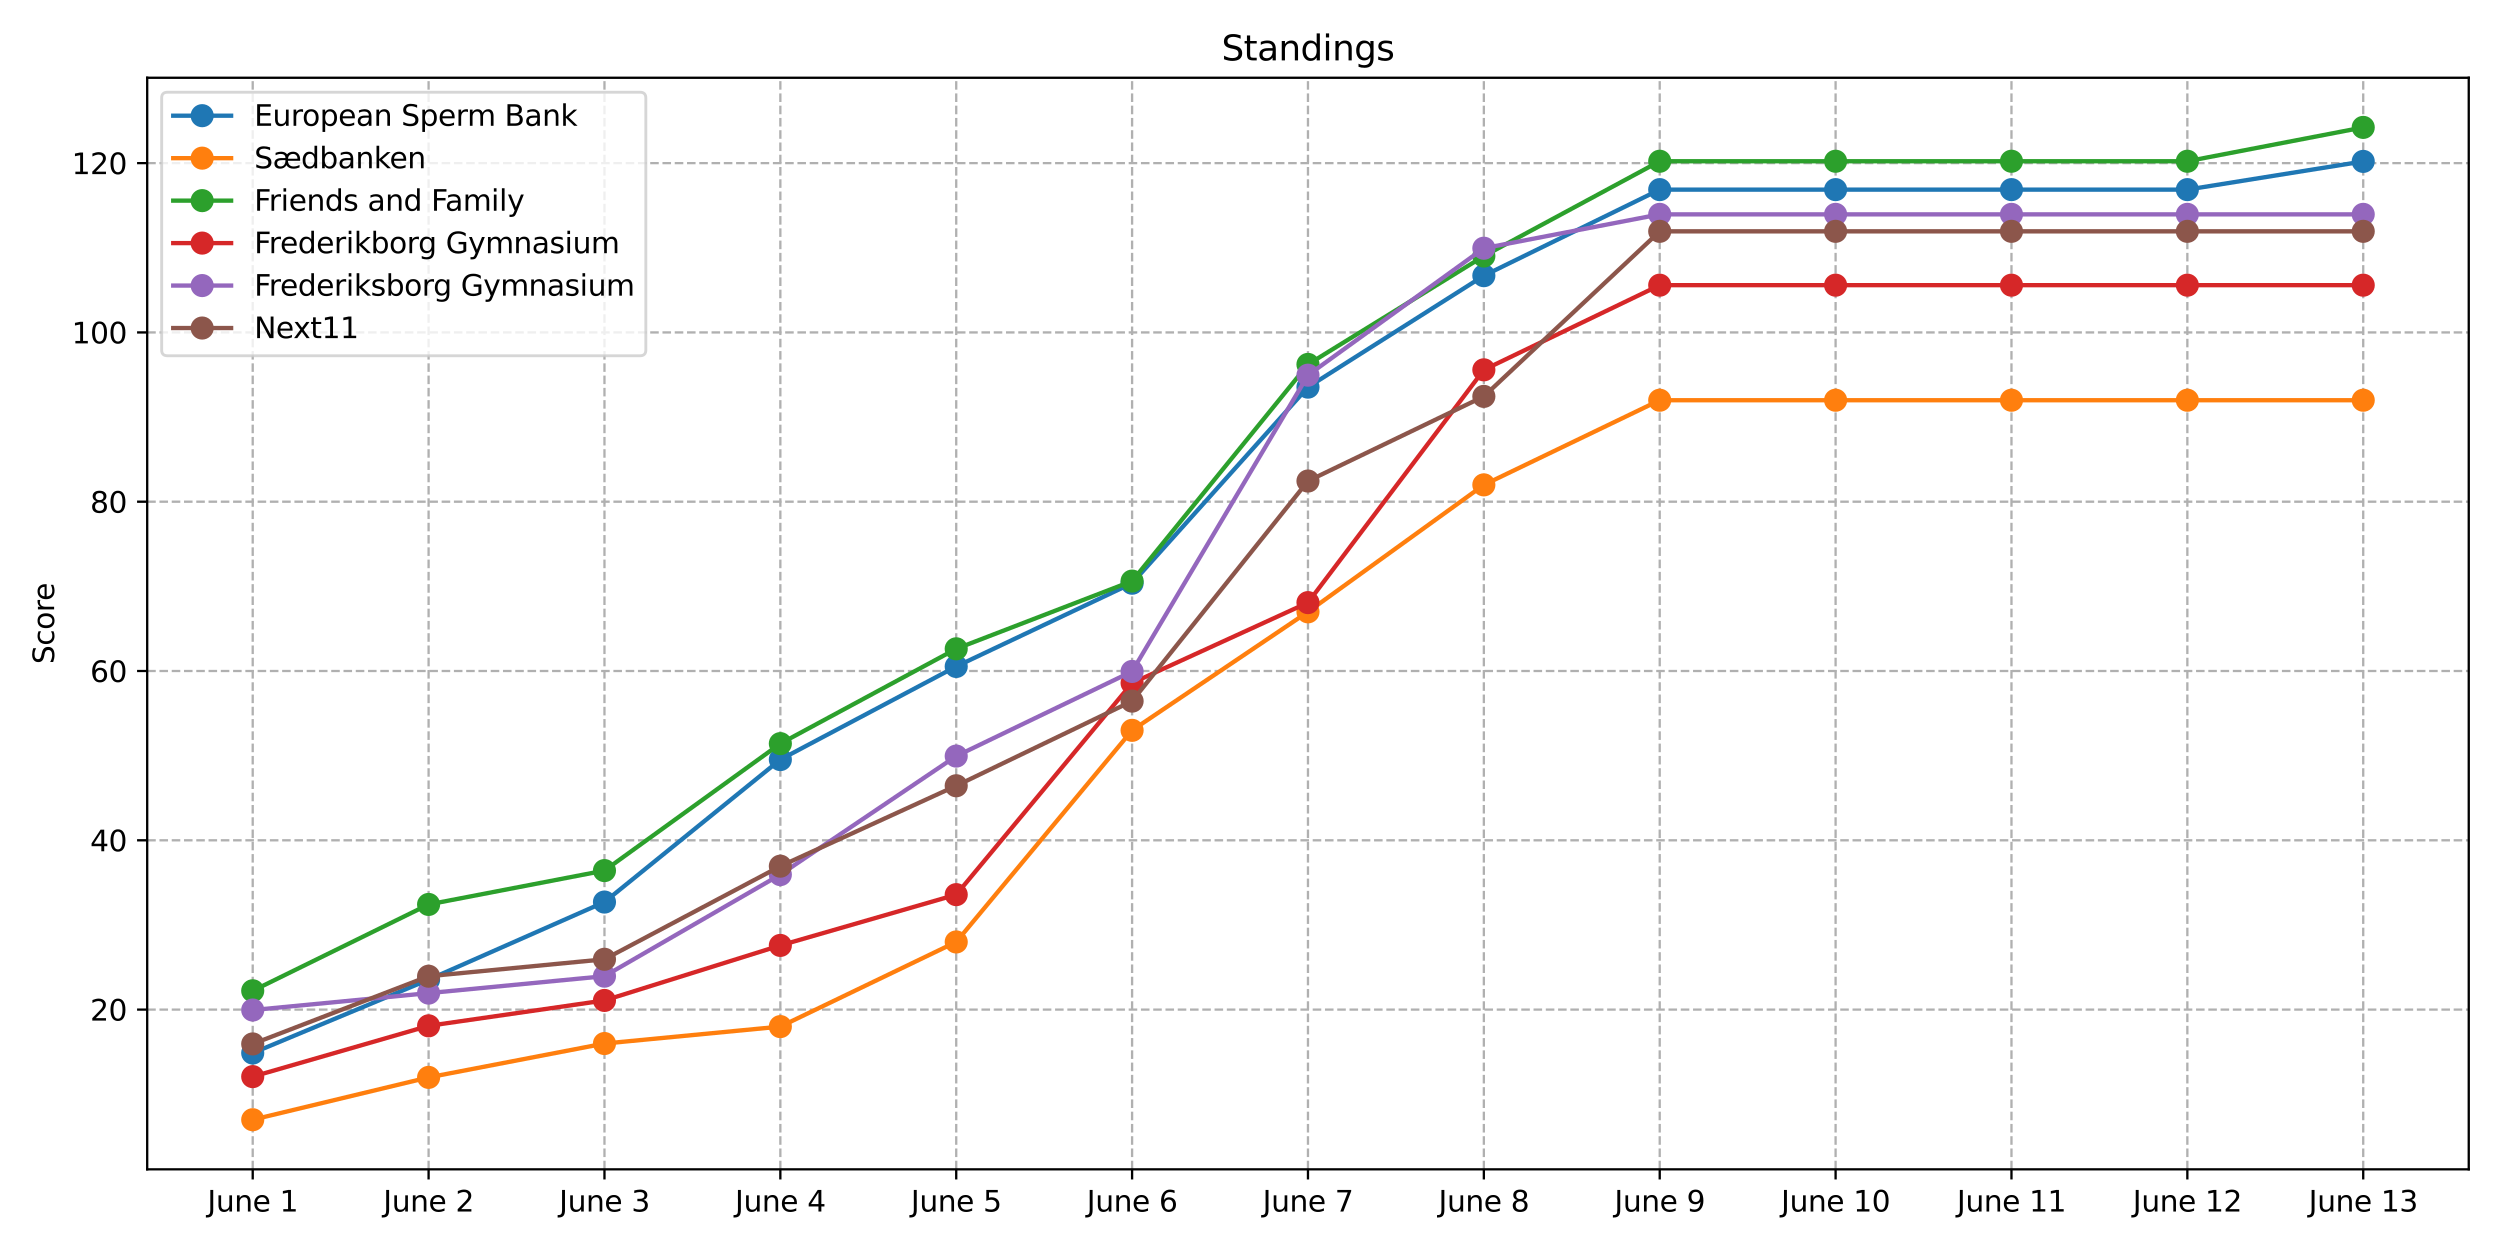 <?xml version="1.0" encoding="utf-8" standalone="no"?>
<!DOCTYPE svg PUBLIC "-//W3C//DTD SVG 1.1//EN"
  "http://www.w3.org/Graphics/SVG/1.1/DTD/svg11.dtd">
<svg xmlns:xlink="http://www.w3.org/1999/xlink" width="864pt" height="432pt" viewBox="0 0 864 432" xmlns="http://www.w3.org/2000/svg" version="1.1">
 <defs>
  <style type="text/css">*{stroke-linejoin: round; stroke-linecap: butt}</style>
 </defs>
 <g id="figure_1">
  <g id="patch_1">
   <path d="M 0 432 
L 864 432 
L 864 0 
L 0 0 
z
" style="fill: #ffffff"/>
  </g>
  <g id="axes_1">
   <g id="patch_2">
    <path d="M 50.87 404.12 
L 853.2 404.12 
L 853.2 26.88 
L 50.87 26.88 
z
" style="fill: #ffffff"/>
   </g>
   <g id="matplotlib.axis_1">
    <g id="xtick_1">
     <g id="line2d_1">
      <path d="M 87.34 404.12 
L 87.34 26.88 
" clip-path="url(#pee3fdaaffc)" style="fill: none; stroke-dasharray: 2.96,1.28; stroke-dashoffset: 0; stroke: #b0b0b0; stroke-width: 0.8"/>
     </g>
     <g id="line2d_2">
      <defs>
       <path id="me13cc4af15" d="M 0 0 
L 0 3.5 
" style="stroke: #000000; stroke-width: 0.8"/>
      </defs>
      <g>
       <use xlink:href="#me13cc4af15" x="87.34" y="404.12" style="stroke: #000000; stroke-width: 0.8"/>
      </g>
     </g>
     <g id="text_1">
      <!-- June 1 -->
      <g transform="translate(71.68 418.718) scale(0.1 -0.1)">
       <defs>
        <path id="DejaVuSans-4a" d="M 628 4666 
L 1259 4666 
L 1259 325 
Q 1259 -519 939 -900 
Q 619 -1281 -91 -1281 
L -331 -1281 
L -331 -750 
L -134 -750 
Q 284 -750 456 -515 
Q 628 -281 628 325 
L 628 4666 
z
" transform="scale(0.016)"/>
        <path id="DejaVuSans-75" d="M 544 1381 
L 544 3500 
L 1119 3500 
L 1119 1403 
Q 1119 906 1312 657 
Q 1506 409 1894 409 
Q 2359 409 2629 706 
Q 2900 1003 2900 1516 
L 2900 3500 
L 3475 3500 
L 3475 0 
L 2900 0 
L 2900 538 
Q 2691 219 2414 64 
Q 2138 -91 1772 -91 
Q 1169 -91 856 284 
Q 544 659 544 1381 
z
M 1991 3584 
L 1991 3584 
z
" transform="scale(0.016)"/>
        <path id="DejaVuSans-6e" d="M 3513 2113 
L 3513 0 
L 2938 0 
L 2938 2094 
Q 2938 2591 2744 2837 
Q 2550 3084 2163 3084 
Q 1697 3084 1428 2787 
Q 1159 2491 1159 1978 
L 1159 0 
L 581 0 
L 581 3500 
L 1159 3500 
L 1159 2956 
Q 1366 3272 1645 3428 
Q 1925 3584 2291 3584 
Q 2894 3584 3203 3211 
Q 3513 2838 3513 2113 
z
" transform="scale(0.016)"/>
        <path id="DejaVuSans-65" d="M 3597 1894 
L 3597 1613 
L 953 1613 
Q 991 1019 1311 708 
Q 1631 397 2203 397 
Q 2534 397 2845 478 
Q 3156 559 3463 722 
L 3463 178 
Q 3153 47 2828 -22 
Q 2503 -91 2169 -91 
Q 1331 -91 842 396 
Q 353 884 353 1716 
Q 353 2575 817 3079 
Q 1281 3584 2069 3584 
Q 2775 3584 3186 3129 
Q 3597 2675 3597 1894 
z
M 3022 2063 
Q 3016 2534 2758 2815 
Q 2500 3097 2075 3097 
Q 1594 3097 1305 2825 
Q 1016 2553 972 2059 
L 3022 2063 
z
" transform="scale(0.016)"/>
        <path id="DejaVuSans-20" transform="scale(0.016)"/>
        <path id="DejaVuSans-31" d="M 794 531 
L 1825 531 
L 1825 4091 
L 703 3866 
L 703 4441 
L 1819 4666 
L 2450 4666 
L 2450 531 
L 3481 531 
L 3481 0 
L 794 0 
L 794 531 
z
" transform="scale(0.016)"/>
       </defs>
       <use xlink:href="#DejaVuSans-4a"/>
       <use xlink:href="#DejaVuSans-75" x="29.492"/>
       <use xlink:href="#DejaVuSans-6e" x="92.871"/>
       <use xlink:href="#DejaVuSans-65" x="156.25"/>
       <use xlink:href="#DejaVuSans-20" x="217.773"/>
       <use xlink:href="#DejaVuSans-31" x="249.561"/>
      </g>
     </g>
    </g>
    <g id="xtick_2">
     <g id="line2d_3">
      <path d="M 148.122 404.12 
L 148.122 26.88 
" clip-path="url(#pee3fdaaffc)" style="fill: none; stroke-dasharray: 2.96,1.28; stroke-dashoffset: 0; stroke: #b0b0b0; stroke-width: 0.8"/>
     </g>
     <g id="line2d_4">
      <g>
       <use xlink:href="#me13cc4af15" x="148.122" y="404.12" style="stroke: #000000; stroke-width: 0.8"/>
      </g>
     </g>
     <g id="text_2">
      <!-- June 2 -->
      <g transform="translate(132.463 418.718) scale(0.1 -0.1)">
       <defs>
        <path id="DejaVuSans-32" d="M 1228 531 
L 3431 531 
L 3431 0 
L 469 0 
L 469 531 
Q 828 903 1448 1529 
Q 2069 2156 2228 2338 
Q 2531 2678 2651 2914 
Q 2772 3150 2772 3378 
Q 2772 3750 2511 3984 
Q 2250 4219 1831 4219 
Q 1534 4219 1204 4116 
Q 875 4013 500 3803 
L 500 4441 
Q 881 4594 1212 4672 
Q 1544 4750 1819 4750 
Q 2544 4750 2975 4387 
Q 3406 4025 3406 3419 
Q 3406 3131 3298 2873 
Q 3191 2616 2906 2266 
Q 2828 2175 2409 1742 
Q 1991 1309 1228 531 
z
" transform="scale(0.016)"/>
       </defs>
       <use xlink:href="#DejaVuSans-4a"/>
       <use xlink:href="#DejaVuSans-75" x="29.492"/>
       <use xlink:href="#DejaVuSans-6e" x="92.871"/>
       <use xlink:href="#DejaVuSans-65" x="156.25"/>
       <use xlink:href="#DejaVuSans-20" x="217.773"/>
       <use xlink:href="#DejaVuSans-32" x="249.561"/>
      </g>
     </g>
    </g>
    <g id="xtick_3">
     <g id="line2d_5">
      <path d="M 208.905 404.12 
L 208.905 26.88 
" clip-path="url(#pee3fdaaffc)" style="fill: none; stroke-dasharray: 2.96,1.28; stroke-dashoffset: 0; stroke: #b0b0b0; stroke-width: 0.8"/>
     </g>
     <g id="line2d_6">
      <g>
       <use xlink:href="#me13cc4af15" x="208.905" y="404.12" style="stroke: #000000; stroke-width: 0.8"/>
      </g>
     </g>
     <g id="text_3">
      <!-- June 3 -->
      <g transform="translate(193.245 418.718) scale(0.1 -0.1)">
       <defs>
        <path id="DejaVuSans-33" d="M 2597 2516 
Q 3050 2419 3304 2112 
Q 3559 1806 3559 1356 
Q 3559 666 3084 287 
Q 2609 -91 1734 -91 
Q 1441 -91 1130 -33 
Q 819 25 488 141 
L 488 750 
Q 750 597 1062 519 
Q 1375 441 1716 441 
Q 2309 441 2620 675 
Q 2931 909 2931 1356 
Q 2931 1769 2642 2001 
Q 2353 2234 1838 2234 
L 1294 2234 
L 1294 2753 
L 1863 2753 
Q 2328 2753 2575 2939 
Q 2822 3125 2822 3475 
Q 2822 3834 2567 4026 
Q 2313 4219 1838 4219 
Q 1578 4219 1281 4162 
Q 984 4106 628 3988 
L 628 4550 
Q 988 4650 1302 4700 
Q 1616 4750 1894 4750 
Q 2613 4750 3031 4423 
Q 3450 4097 3450 3541 
Q 3450 3153 3228 2886 
Q 3006 2619 2597 2516 
z
" transform="scale(0.016)"/>
       </defs>
       <use xlink:href="#DejaVuSans-4a"/>
       <use xlink:href="#DejaVuSans-75" x="29.492"/>
       <use xlink:href="#DejaVuSans-6e" x="92.871"/>
       <use xlink:href="#DejaVuSans-65" x="156.25"/>
       <use xlink:href="#DejaVuSans-20" x="217.773"/>
       <use xlink:href="#DejaVuSans-33" x="249.561"/>
      </g>
     </g>
    </g>
    <g id="xtick_4">
     <g id="line2d_7">
      <path d="M 269.687 404.12 
L 269.687 26.88 
" clip-path="url(#pee3fdaaffc)" style="fill: none; stroke-dasharray: 2.96,1.28; stroke-dashoffset: 0; stroke: #b0b0b0; stroke-width: 0.8"/>
     </g>
     <g id="line2d_8">
      <g>
       <use xlink:href="#me13cc4af15" x="269.687" y="404.12" style="stroke: #000000; stroke-width: 0.8"/>
      </g>
     </g>
     <g id="text_4">
      <!-- June 4 -->
      <g transform="translate(254.028 418.718) scale(0.1 -0.1)">
       <defs>
        <path id="DejaVuSans-34" d="M 2419 4116 
L 825 1625 
L 2419 1625 
L 2419 4116 
z
M 2253 4666 
L 3047 4666 
L 3047 1625 
L 3713 1625 
L 3713 1100 
L 3047 1100 
L 3047 0 
L 2419 0 
L 2419 1100 
L 313 1100 
L 313 1709 
L 2253 4666 
z
" transform="scale(0.016)"/>
       </defs>
       <use xlink:href="#DejaVuSans-4a"/>
       <use xlink:href="#DejaVuSans-75" x="29.492"/>
       <use xlink:href="#DejaVuSans-6e" x="92.871"/>
       <use xlink:href="#DejaVuSans-65" x="156.25"/>
       <use xlink:href="#DejaVuSans-20" x="217.773"/>
       <use xlink:href="#DejaVuSans-34" x="249.561"/>
      </g>
     </g>
    </g>
    <g id="xtick_5">
     <g id="line2d_9">
      <path d="M 330.47 404.12 
L 330.47 26.88 
" clip-path="url(#pee3fdaaffc)" style="fill: none; stroke-dasharray: 2.96,1.28; stroke-dashoffset: 0; stroke: #b0b0b0; stroke-width: 0.8"/>
     </g>
     <g id="line2d_10">
      <g>
       <use xlink:href="#me13cc4af15" x="330.47" y="404.12" style="stroke: #000000; stroke-width: 0.8"/>
      </g>
     </g>
     <g id="text_5">
      <!-- June 5 -->
      <g transform="translate(314.81 418.718) scale(0.1 -0.1)">
       <defs>
        <path id="DejaVuSans-35" d="M 691 4666 
L 3169 4666 
L 3169 4134 
L 1269 4134 
L 1269 2991 
Q 1406 3038 1543 3061 
Q 1681 3084 1819 3084 
Q 2600 3084 3056 2656 
Q 3513 2228 3513 1497 
Q 3513 744 3044 326 
Q 2575 -91 1722 -91 
Q 1428 -91 1123 -41 
Q 819 9 494 109 
L 494 744 
Q 775 591 1075 516 
Q 1375 441 1709 441 
Q 2250 441 2565 725 
Q 2881 1009 2881 1497 
Q 2881 1984 2565 2268 
Q 2250 2553 1709 2553 
Q 1456 2553 1204 2497 
Q 953 2441 691 2322 
L 691 4666 
z
" transform="scale(0.016)"/>
       </defs>
       <use xlink:href="#DejaVuSans-4a"/>
       <use xlink:href="#DejaVuSans-75" x="29.492"/>
       <use xlink:href="#DejaVuSans-6e" x="92.871"/>
       <use xlink:href="#DejaVuSans-65" x="156.25"/>
       <use xlink:href="#DejaVuSans-20" x="217.773"/>
       <use xlink:href="#DejaVuSans-35" x="249.561"/>
      </g>
     </g>
    </g>
    <g id="xtick_6">
     <g id="line2d_11">
      <path d="M 391.252 404.12 
L 391.252 26.88 
" clip-path="url(#pee3fdaaffc)" style="fill: none; stroke-dasharray: 2.96,1.28; stroke-dashoffset: 0; stroke: #b0b0b0; stroke-width: 0.8"/>
     </g>
     <g id="line2d_12">
      <g>
       <use xlink:href="#me13cc4af15" x="391.252" y="404.12" style="stroke: #000000; stroke-width: 0.8"/>
      </g>
     </g>
     <g id="text_6">
      <!-- June 6 -->
      <g transform="translate(375.593 418.718) scale(0.1 -0.1)">
       <defs>
        <path id="DejaVuSans-36" d="M 2113 2584 
Q 1688 2584 1439 2293 
Q 1191 2003 1191 1497 
Q 1191 994 1439 701 
Q 1688 409 2113 409 
Q 2538 409 2786 701 
Q 3034 994 3034 1497 
Q 3034 2003 2786 2293 
Q 2538 2584 2113 2584 
z
M 3366 4563 
L 3366 3988 
Q 3128 4100 2886 4159 
Q 2644 4219 2406 4219 
Q 1781 4219 1451 3797 
Q 1122 3375 1075 2522 
Q 1259 2794 1537 2939 
Q 1816 3084 2150 3084 
Q 2853 3084 3261 2657 
Q 3669 2231 3669 1497 
Q 3669 778 3244 343 
Q 2819 -91 2113 -91 
Q 1303 -91 875 529 
Q 447 1150 447 2328 
Q 447 3434 972 4092 
Q 1497 4750 2381 4750 
Q 2619 4750 2861 4703 
Q 3103 4656 3366 4563 
z
" transform="scale(0.016)"/>
       </defs>
       <use xlink:href="#DejaVuSans-4a"/>
       <use xlink:href="#DejaVuSans-75" x="29.492"/>
       <use xlink:href="#DejaVuSans-6e" x="92.871"/>
       <use xlink:href="#DejaVuSans-65" x="156.25"/>
       <use xlink:href="#DejaVuSans-20" x="217.773"/>
       <use xlink:href="#DejaVuSans-36" x="249.561"/>
      </g>
     </g>
    </g>
    <g id="xtick_7">
     <g id="line2d_13">
      <path d="M 452.035 404.12 
L 452.035 26.88 
" clip-path="url(#pee3fdaaffc)" style="fill: none; stroke-dasharray: 2.96,1.28; stroke-dashoffset: 0; stroke: #b0b0b0; stroke-width: 0.8"/>
     </g>
     <g id="line2d_14">
      <g>
       <use xlink:href="#me13cc4af15" x="452.035" y="404.12" style="stroke: #000000; stroke-width: 0.8"/>
      </g>
     </g>
     <g id="text_7">
      <!-- June 7 -->
      <g transform="translate(436.376 418.718) scale(0.1 -0.1)">
       <defs>
        <path id="DejaVuSans-37" d="M 525 4666 
L 3525 4666 
L 3525 4397 
L 1831 0 
L 1172 0 
L 2766 4134 
L 525 4134 
L 525 4666 
z
" transform="scale(0.016)"/>
       </defs>
       <use xlink:href="#DejaVuSans-4a"/>
       <use xlink:href="#DejaVuSans-75" x="29.492"/>
       <use xlink:href="#DejaVuSans-6e" x="92.871"/>
       <use xlink:href="#DejaVuSans-65" x="156.25"/>
       <use xlink:href="#DejaVuSans-20" x="217.773"/>
       <use xlink:href="#DejaVuSans-37" x="249.561"/>
      </g>
     </g>
    </g>
    <g id="xtick_8">
     <g id="line2d_15">
      <path d="M 512.818 404.12 
L 512.818 26.88 
" clip-path="url(#pee3fdaaffc)" style="fill: none; stroke-dasharray: 2.96,1.28; stroke-dashoffset: 0; stroke: #b0b0b0; stroke-width: 0.8"/>
     </g>
     <g id="line2d_16">
      <g>
       <use xlink:href="#me13cc4af15" x="512.818" y="404.12" style="stroke: #000000; stroke-width: 0.8"/>
      </g>
     </g>
     <g id="text_8">
      <!-- June 8 -->
      <g transform="translate(497.158 418.718) scale(0.1 -0.1)">
       <defs>
        <path id="DejaVuSans-38" d="M 2034 2216 
Q 1584 2216 1326 1975 
Q 1069 1734 1069 1313 
Q 1069 891 1326 650 
Q 1584 409 2034 409 
Q 2484 409 2743 651 
Q 3003 894 3003 1313 
Q 3003 1734 2745 1975 
Q 2488 2216 2034 2216 
z
M 1403 2484 
Q 997 2584 770 2862 
Q 544 3141 544 3541 
Q 544 4100 942 4425 
Q 1341 4750 2034 4750 
Q 2731 4750 3128 4425 
Q 3525 4100 3525 3541 
Q 3525 3141 3298 2862 
Q 3072 2584 2669 2484 
Q 3125 2378 3379 2068 
Q 3634 1759 3634 1313 
Q 3634 634 3220 271 
Q 2806 -91 2034 -91 
Q 1263 -91 848 271 
Q 434 634 434 1313 
Q 434 1759 690 2068 
Q 947 2378 1403 2484 
z
M 1172 3481 
Q 1172 3119 1398 2916 
Q 1625 2713 2034 2713 
Q 2441 2713 2670 2916 
Q 2900 3119 2900 3481 
Q 2900 3844 2670 4047 
Q 2441 4250 2034 4250 
Q 1625 4250 1398 4047 
Q 1172 3844 1172 3481 
z
" transform="scale(0.016)"/>
       </defs>
       <use xlink:href="#DejaVuSans-4a"/>
       <use xlink:href="#DejaVuSans-75" x="29.492"/>
       <use xlink:href="#DejaVuSans-6e" x="92.871"/>
       <use xlink:href="#DejaVuSans-65" x="156.25"/>
       <use xlink:href="#DejaVuSans-20" x="217.773"/>
       <use xlink:href="#DejaVuSans-38" x="249.561"/>
      </g>
     </g>
    </g>
    <g id="xtick_9">
     <g id="line2d_17">
      <path d="M 573.6 404.12 
L 573.6 26.88 
" clip-path="url(#pee3fdaaffc)" style="fill: none; stroke-dasharray: 2.96,1.28; stroke-dashoffset: 0; stroke: #b0b0b0; stroke-width: 0.8"/>
     </g>
     <g id="line2d_18">
      <g>
       <use xlink:href="#me13cc4af15" x="573.6" y="404.12" style="stroke: #000000; stroke-width: 0.8"/>
      </g>
     </g>
     <g id="text_9">
      <!-- June 9 -->
      <g transform="translate(557.941 418.718) scale(0.1 -0.1)">
       <defs>
        <path id="DejaVuSans-39" d="M 703 97 
L 703 672 
Q 941 559 1184 500 
Q 1428 441 1663 441 
Q 2288 441 2617 861 
Q 2947 1281 2994 2138 
Q 2813 1869 2534 1725 
Q 2256 1581 1919 1581 
Q 1219 1581 811 2004 
Q 403 2428 403 3163 
Q 403 3881 828 4315 
Q 1253 4750 1959 4750 
Q 2769 4750 3195 4129 
Q 3622 3509 3622 2328 
Q 3622 1225 3098 567 
Q 2575 -91 1691 -91 
Q 1453 -91 1209 -44 
Q 966 3 703 97 
z
M 1959 2075 
Q 2384 2075 2632 2365 
Q 2881 2656 2881 3163 
Q 2881 3666 2632 3958 
Q 2384 4250 1959 4250 
Q 1534 4250 1286 3958 
Q 1038 3666 1038 3163 
Q 1038 2656 1286 2365 
Q 1534 2075 1959 2075 
z
" transform="scale(0.016)"/>
       </defs>
       <use xlink:href="#DejaVuSans-4a"/>
       <use xlink:href="#DejaVuSans-75" x="29.492"/>
       <use xlink:href="#DejaVuSans-6e" x="92.871"/>
       <use xlink:href="#DejaVuSans-65" x="156.25"/>
       <use xlink:href="#DejaVuSans-20" x="217.773"/>
       <use xlink:href="#DejaVuSans-39" x="249.561"/>
      </g>
     </g>
    </g>
    <g id="xtick_10">
     <g id="line2d_19">
      <path d="M 634.383 404.12 
L 634.383 26.88 
" clip-path="url(#pee3fdaaffc)" style="fill: none; stroke-dasharray: 2.96,1.28; stroke-dashoffset: 0; stroke: #b0b0b0; stroke-width: 0.8"/>
     </g>
     <g id="line2d_20">
      <g>
       <use xlink:href="#me13cc4af15" x="634.383" y="404.12" style="stroke: #000000; stroke-width: 0.8"/>
      </g>
     </g>
     <g id="text_10">
      <!-- June 10 -->
      <g transform="translate(615.542 418.718) scale(0.1 -0.1)">
       <defs>
        <path id="DejaVuSans-30" d="M 2034 4250 
Q 1547 4250 1301 3770 
Q 1056 3291 1056 2328 
Q 1056 1369 1301 889 
Q 1547 409 2034 409 
Q 2525 409 2770 889 
Q 3016 1369 3016 2328 
Q 3016 3291 2770 3770 
Q 2525 4250 2034 4250 
z
M 2034 4750 
Q 2819 4750 3233 4129 
Q 3647 3509 3647 2328 
Q 3647 1150 3233 529 
Q 2819 -91 2034 -91 
Q 1250 -91 836 529 
Q 422 1150 422 2328 
Q 422 3509 836 4129 
Q 1250 4750 2034 4750 
z
" transform="scale(0.016)"/>
       </defs>
       <use xlink:href="#DejaVuSans-4a"/>
       <use xlink:href="#DejaVuSans-75" x="29.492"/>
       <use xlink:href="#DejaVuSans-6e" x="92.871"/>
       <use xlink:href="#DejaVuSans-65" x="156.25"/>
       <use xlink:href="#DejaVuSans-20" x="217.773"/>
       <use xlink:href="#DejaVuSans-31" x="249.561"/>
       <use xlink:href="#DejaVuSans-30" x="313.184"/>
      </g>
     </g>
    </g>
    <g id="xtick_11">
     <g id="line2d_21">
      <path d="M 695.165 404.12 
L 695.165 26.88 
" clip-path="url(#pee3fdaaffc)" style="fill: none; stroke-dasharray: 2.96,1.28; stroke-dashoffset: 0; stroke: #b0b0b0; stroke-width: 0.8"/>
     </g>
     <g id="line2d_22">
      <g>
       <use xlink:href="#me13cc4af15" x="695.165" y="404.12" style="stroke: #000000; stroke-width: 0.8"/>
      </g>
     </g>
     <g id="text_11">
      <!-- June 11 -->
      <g transform="translate(676.325 418.718) scale(0.1 -0.1)">
       <use xlink:href="#DejaVuSans-4a"/>
       <use xlink:href="#DejaVuSans-75" x="29.492"/>
       <use xlink:href="#DejaVuSans-6e" x="92.871"/>
       <use xlink:href="#DejaVuSans-65" x="156.25"/>
       <use xlink:href="#DejaVuSans-20" x="217.773"/>
       <use xlink:href="#DejaVuSans-31" x="249.561"/>
       <use xlink:href="#DejaVuSans-31" x="313.184"/>
      </g>
     </g>
    </g>
    <g id="xtick_12">
     <g id="line2d_23">
      <path d="M 755.948 404.12 
L 755.948 26.88 
" clip-path="url(#pee3fdaaffc)" style="fill: none; stroke-dasharray: 2.96,1.28; stroke-dashoffset: 0; stroke: #b0b0b0; stroke-width: 0.8"/>
     </g>
     <g id="line2d_24">
      <g>
       <use xlink:href="#me13cc4af15" x="755.948" y="404.12" style="stroke: #000000; stroke-width: 0.8"/>
      </g>
     </g>
     <g id="text_12">
      <!-- June 12 -->
      <g transform="translate(737.107 418.718) scale(0.1 -0.1)">
       <use xlink:href="#DejaVuSans-4a"/>
       <use xlink:href="#DejaVuSans-75" x="29.492"/>
       <use xlink:href="#DejaVuSans-6e" x="92.871"/>
       <use xlink:href="#DejaVuSans-65" x="156.25"/>
       <use xlink:href="#DejaVuSans-20" x="217.773"/>
       <use xlink:href="#DejaVuSans-31" x="249.561"/>
       <use xlink:href="#DejaVuSans-32" x="313.184"/>
      </g>
     </g>
    </g>
    <g id="xtick_13">
     <g id="line2d_25">
      <path d="M 816.73 404.12 
L 816.73 26.88 
" clip-path="url(#pee3fdaaffc)" style="fill: none; stroke-dasharray: 2.96,1.28; stroke-dashoffset: 0; stroke: #b0b0b0; stroke-width: 0.8"/>
     </g>
     <g id="line2d_26">
      <g>
       <use xlink:href="#me13cc4af15" x="816.73" y="404.12" style="stroke: #000000; stroke-width: 0.8"/>
      </g>
     </g>
     <g id="text_13">
      <!-- June 13 -->
      <g transform="translate(797.89 418.718) scale(0.1 -0.1)">
       <use xlink:href="#DejaVuSans-4a"/>
       <use xlink:href="#DejaVuSans-75" x="29.492"/>
       <use xlink:href="#DejaVuSans-6e" x="92.871"/>
       <use xlink:href="#DejaVuSans-65" x="156.25"/>
       <use xlink:href="#DejaVuSans-20" x="217.773"/>
       <use xlink:href="#DejaVuSans-31" x="249.561"/>
       <use xlink:href="#DejaVuSans-33" x="313.184"/>
      </g>
     </g>
    </g>
   </g>
   <g id="matplotlib.axis_2">
    <g id="ytick_1">
     <g id="line2d_27">
      <path d="M 50.87 348.914 
L 853.2 348.914 
" clip-path="url(#pee3fdaaffc)" style="fill: none; stroke-dasharray: 2.96,1.28; stroke-dashoffset: 0; stroke: #b0b0b0; stroke-width: 0.8"/>
     </g>
     <g id="line2d_28">
      <defs>
       <path id="m3dbf2e305f" d="M 0 0 
L -3.5 0 
" style="stroke: #000000; stroke-width: 0.8"/>
      </defs>
      <g>
       <use xlink:href="#m3dbf2e305f" x="50.87" y="348.914" style="stroke: #000000; stroke-width: 0.8"/>
      </g>
     </g>
     <g id="text_14">
      <!-- 20 -->
      <g transform="translate(31.145 352.713) scale(0.1 -0.1)">
       <use xlink:href="#DejaVuSans-32"/>
       <use xlink:href="#DejaVuSans-30" x="63.623"/>
      </g>
     </g>
    </g>
    <g id="ytick_2">
     <g id="line2d_29">
      <path d="M 50.87 290.406 
L 853.2 290.406 
" clip-path="url(#pee3fdaaffc)" style="fill: none; stroke-dasharray: 2.96,1.28; stroke-dashoffset: 0; stroke: #b0b0b0; stroke-width: 0.8"/>
     </g>
     <g id="line2d_30">
      <g>
       <use xlink:href="#m3dbf2e305f" x="50.87" y="290.406" style="stroke: #000000; stroke-width: 0.8"/>
      </g>
     </g>
     <g id="text_15">
      <!-- 40 -->
      <g transform="translate(31.145 294.205) scale(0.1 -0.1)">
       <use xlink:href="#DejaVuSans-34"/>
       <use xlink:href="#DejaVuSans-30" x="63.623"/>
      </g>
     </g>
    </g>
    <g id="ytick_3">
     <g id="line2d_31">
      <path d="M 50.87 231.899 
L 853.2 231.899 
" clip-path="url(#pee3fdaaffc)" style="fill: none; stroke-dasharray: 2.96,1.28; stroke-dashoffset: 0; stroke: #b0b0b0; stroke-width: 0.8"/>
     </g>
     <g id="line2d_32">
      <g>
       <use xlink:href="#m3dbf2e305f" x="50.87" y="231.899" style="stroke: #000000; stroke-width: 0.8"/>
      </g>
     </g>
     <g id="text_16">
      <!-- 60 -->
      <g transform="translate(31.145 235.698) scale(0.1 -0.1)">
       <use xlink:href="#DejaVuSans-36"/>
       <use xlink:href="#DejaVuSans-30" x="63.623"/>
      </g>
     </g>
    </g>
    <g id="ytick_4">
     <g id="line2d_33">
      <path d="M 50.87 173.391 
L 853.2 173.391 
" clip-path="url(#pee3fdaaffc)" style="fill: none; stroke-dasharray: 2.96,1.28; stroke-dashoffset: 0; stroke: #b0b0b0; stroke-width: 0.8"/>
     </g>
     <g id="line2d_34">
      <g>
       <use xlink:href="#m3dbf2e305f" x="50.87" y="173.391" style="stroke: #000000; stroke-width: 0.8"/>
      </g>
     </g>
     <g id="text_17">
      <!-- 80 -->
      <g transform="translate(31.145 177.191) scale(0.1 -0.1)">
       <use xlink:href="#DejaVuSans-38"/>
       <use xlink:href="#DejaVuSans-30" x="63.623"/>
      </g>
     </g>
    </g>
    <g id="ytick_5">
     <g id="line2d_35">
      <path d="M 50.87 114.884 
L 853.2 114.884 
" clip-path="url(#pee3fdaaffc)" style="fill: none; stroke-dasharray: 2.96,1.28; stroke-dashoffset: 0; stroke: #b0b0b0; stroke-width: 0.8"/>
     </g>
     <g id="line2d_36">
      <g>
       <use xlink:href="#m3dbf2e305f" x="50.87" y="114.884" style="stroke: #000000; stroke-width: 0.8"/>
      </g>
     </g>
     <g id="text_18">
      <!-- 100 -->
      <g transform="translate(24.782 118.683) scale(0.1 -0.1)">
       <use xlink:href="#DejaVuSans-31"/>
       <use xlink:href="#DejaVuSans-30" x="63.623"/>
       <use xlink:href="#DejaVuSans-30" x="127.246"/>
      </g>
     </g>
    </g>
    <g id="ytick_6">
     <g id="line2d_37">
      <path d="M 50.87 56.377 
L 853.2 56.377 
" clip-path="url(#pee3fdaaffc)" style="fill: none; stroke-dasharray: 2.96,1.28; stroke-dashoffset: 0; stroke: #b0b0b0; stroke-width: 0.8"/>
     </g>
     <g id="line2d_38">
      <g>
       <use xlink:href="#m3dbf2e305f" x="50.87" y="56.377" style="stroke: #000000; stroke-width: 0.8"/>
      </g>
     </g>
     <g id="text_19">
      <!-- 120 -->
      <g transform="translate(24.782 60.176) scale(0.1 -0.1)">
       <use xlink:href="#DejaVuSans-31"/>
       <use xlink:href="#DejaVuSans-32" x="63.623"/>
       <use xlink:href="#DejaVuSans-30" x="127.246"/>
      </g>
     </g>
    </g>
    <g id="text_20">
     <!-- Score -->
     <g transform="translate(18.703 229.502) rotate(-90) scale(0.1 -0.1)">
      <defs>
       <path id="DejaVuSans-53" d="M 3425 4513 
L 3425 3897 
Q 3066 4069 2747 4153 
Q 2428 4238 2131 4238 
Q 1616 4238 1336 4038 
Q 1056 3838 1056 3469 
Q 1056 3159 1242 3001 
Q 1428 2844 1947 2747 
L 2328 2669 
Q 3034 2534 3370 2195 
Q 3706 1856 3706 1288 
Q 3706 609 3251 259 
Q 2797 -91 1919 -91 
Q 1588 -91 1214 -16 
Q 841 59 441 206 
L 441 856 
Q 825 641 1194 531 
Q 1563 422 1919 422 
Q 2459 422 2753 634 
Q 3047 847 3047 1241 
Q 3047 1584 2836 1778 
Q 2625 1972 2144 2069 
L 1759 2144 
Q 1053 2284 737 2584 
Q 422 2884 422 3419 
Q 422 4038 858 4394 
Q 1294 4750 2059 4750 
Q 2388 4750 2728 4690 
Q 3069 4631 3425 4513 
z
" transform="scale(0.016)"/>
       <path id="DejaVuSans-63" d="M 3122 3366 
L 3122 2828 
Q 2878 2963 2633 3030 
Q 2388 3097 2138 3097 
Q 1578 3097 1268 2742 
Q 959 2388 959 1747 
Q 959 1106 1268 751 
Q 1578 397 2138 397 
Q 2388 397 2633 464 
Q 2878 531 3122 666 
L 3122 134 
Q 2881 22 2623 -34 
Q 2366 -91 2075 -91 
Q 1284 -91 818 406 
Q 353 903 353 1747 
Q 353 2603 823 3093 
Q 1294 3584 2113 3584 
Q 2378 3584 2631 3529 
Q 2884 3475 3122 3366 
z
" transform="scale(0.016)"/>
       <path id="DejaVuSans-6f" d="M 1959 3097 
Q 1497 3097 1228 2736 
Q 959 2375 959 1747 
Q 959 1119 1226 758 
Q 1494 397 1959 397 
Q 2419 397 2687 759 
Q 2956 1122 2956 1747 
Q 2956 2369 2687 2733 
Q 2419 3097 1959 3097 
z
M 1959 3584 
Q 2709 3584 3137 3096 
Q 3566 2609 3566 1747 
Q 3566 888 3137 398 
Q 2709 -91 1959 -91 
Q 1206 -91 779 398 
Q 353 888 353 1747 
Q 353 2609 779 3096 
Q 1206 3584 1959 3584 
z
" transform="scale(0.016)"/>
       <path id="DejaVuSans-72" d="M 2631 2963 
Q 2534 3019 2420 3045 
Q 2306 3072 2169 3072 
Q 1681 3072 1420 2755 
Q 1159 2438 1159 1844 
L 1159 0 
L 581 0 
L 581 3500 
L 1159 3500 
L 1159 2956 
Q 1341 3275 1631 3429 
Q 1922 3584 2338 3584 
Q 2397 3584 2469 3576 
Q 2541 3569 2628 3553 
L 2631 2963 
z
" transform="scale(0.016)"/>
      </defs>
      <use xlink:href="#DejaVuSans-53"/>
      <use xlink:href="#DejaVuSans-63" x="63.477"/>
      <use xlink:href="#DejaVuSans-6f" x="118.457"/>
      <use xlink:href="#DejaVuSans-72" x="179.639"/>
      <use xlink:href="#DejaVuSans-65" x="218.502"/>
     </g>
    </g>
   </g>
   <g id="line2d_39">
    <path d="M 87.34 363.921 
L 148.122 338.568 
L 208.905 311.752 
L 269.687 262.508 
L 330.47 230.329 
L 391.252 201.563 
L 452.035 133.792 
L 512.818 95.274 
L 573.6 65.533 
L 634.383 65.533 
L 695.165 65.533 
L 755.948 65.533 
L 816.73 55.782 
" clip-path="url(#pee3fdaaffc)" style="fill: none; stroke: #1f77b4; stroke-width: 1.5; stroke-linecap: square"/>
    <defs>
     <path id="m8fc7a89cba" d="M 0 3.5 
C 0.928 3.5 1.819 3.131 2.475 2.475 
C 3.131 1.819 3.5 0.928 3.5 0 
C 3.5 -0.928 3.131 -1.819 2.475 -2.475 
C 1.819 -3.131 0.928 -3.5 0 -3.5 
C -0.928 -3.5 -1.819 -3.131 -2.475 -2.475 
C -3.131 -1.819 -3.5 -0.928 -3.5 0 
C -3.5 0.928 -3.131 1.819 -2.475 2.475 
C -1.819 3.131 -0.928 3.5 0 3.5 
z
" style="stroke: #1f77b4"/>
    </defs>
    <g clip-path="url(#pee3fdaaffc)">
     <use xlink:href="#m8fc7a89cba" x="87.34" y="363.921" style="fill: #1f77b4; stroke: #1f77b4"/>
     <use xlink:href="#m8fc7a89cba" x="148.122" y="338.568" style="fill: #1f77b4; stroke: #1f77b4"/>
     <use xlink:href="#m8fc7a89cba" x="208.905" y="311.752" style="fill: #1f77b4; stroke: #1f77b4"/>
     <use xlink:href="#m8fc7a89cba" x="269.687" y="262.508" style="fill: #1f77b4; stroke: #1f77b4"/>
     <use xlink:href="#m8fc7a89cba" x="330.47" y="230.329" style="fill: #1f77b4; stroke: #1f77b4"/>
     <use xlink:href="#m8fc7a89cba" x="391.252" y="201.563" style="fill: #1f77b4; stroke: #1f77b4"/>
     <use xlink:href="#m8fc7a89cba" x="452.035" y="133.792" style="fill: #1f77b4; stroke: #1f77b4"/>
     <use xlink:href="#m8fc7a89cba" x="512.818" y="95.274" style="fill: #1f77b4; stroke: #1f77b4"/>
     <use xlink:href="#m8fc7a89cba" x="573.6" y="65.533" style="fill: #1f77b4; stroke: #1f77b4"/>
     <use xlink:href="#m8fc7a89cba" x="634.383" y="65.533" style="fill: #1f77b4; stroke: #1f77b4"/>
     <use xlink:href="#m8fc7a89cba" x="695.165" y="65.533" style="fill: #1f77b4; stroke: #1f77b4"/>
     <use xlink:href="#m8fc7a89cba" x="755.948" y="65.533" style="fill: #1f77b4; stroke: #1f77b4"/>
     <use xlink:href="#m8fc7a89cba" x="816.73" y="55.782" style="fill: #1f77b4; stroke: #1f77b4"/>
    </g>
   </g>
   <g id="line2d_40">
    <path d="M 87.34 386.973 
L 148.122 372.346 
L 208.905 360.644 
L 269.687 354.794 
L 330.47 325.54 
L 391.252 252.406 
L 452.035 211.45 
L 512.818 167.57 
L 573.6 138.316 
L 634.383 138.316 
L 695.165 138.316 
L 755.948 138.316 
L 816.73 138.316 
" clip-path="url(#pee3fdaaffc)" style="fill: none; stroke: #ff7f0e; stroke-width: 1.5; stroke-linecap: square"/>
    <defs>
     <path id="m38db2f75c9" d="M 0 3.5 
C 0.928 3.5 1.819 3.131 2.475 2.475 
C 3.131 1.819 3.5 0.928 3.5 0 
C 3.5 -0.928 3.131 -1.819 2.475 -2.475 
C 1.819 -3.131 0.928 -3.5 0 -3.5 
C -0.928 -3.5 -1.819 -3.131 -2.475 -2.475 
C -3.131 -1.819 -3.5 -0.928 -3.5 0 
C -3.5 0.928 -3.131 1.819 -2.475 2.475 
C -1.819 3.131 -0.928 3.5 0 3.5 
z
" style="stroke: #ff7f0e"/>
    </defs>
    <g clip-path="url(#pee3fdaaffc)">
     <use xlink:href="#m38db2f75c9" x="87.34" y="386.973" style="fill: #ff7f0e; stroke: #ff7f0e"/>
     <use xlink:href="#m38db2f75c9" x="148.122" y="372.346" style="fill: #ff7f0e; stroke: #ff7f0e"/>
     <use xlink:href="#m38db2f75c9" x="208.905" y="360.644" style="fill: #ff7f0e; stroke: #ff7f0e"/>
     <use xlink:href="#m38db2f75c9" x="269.687" y="354.794" style="fill: #ff7f0e; stroke: #ff7f0e"/>
     <use xlink:href="#m38db2f75c9" x="330.47" y="325.54" style="fill: #ff7f0e; stroke: #ff7f0e"/>
     <use xlink:href="#m38db2f75c9" x="391.252" y="252.406" style="fill: #ff7f0e; stroke: #ff7f0e"/>
     <use xlink:href="#m38db2f75c9" x="452.035" y="211.45" style="fill: #ff7f0e; stroke: #ff7f0e"/>
     <use xlink:href="#m38db2f75c9" x="512.818" y="167.57" style="fill: #ff7f0e; stroke: #ff7f0e"/>
     <use xlink:href="#m38db2f75c9" x="573.6" y="138.316" style="fill: #ff7f0e; stroke: #ff7f0e"/>
     <use xlink:href="#m38db2f75c9" x="634.383" y="138.316" style="fill: #ff7f0e; stroke: #ff7f0e"/>
     <use xlink:href="#m38db2f75c9" x="695.165" y="138.316" style="fill: #ff7f0e; stroke: #ff7f0e"/>
     <use xlink:href="#m38db2f75c9" x="755.948" y="138.316" style="fill: #ff7f0e; stroke: #ff7f0e"/>
     <use xlink:href="#m38db2f75c9" x="816.73" y="138.316" style="fill: #ff7f0e; stroke: #ff7f0e"/>
    </g>
   </g>
   <g id="line2d_41">
    <path d="M 87.34 342.415 
L 148.122 312.576 
L 208.905 300.875 
L 269.687 256.994 
L 330.47 224.23 
L 391.252 200.827 
L 452.035 125.938 
L 512.818 88.493 
L 573.6 55.729 
L 634.383 55.729 
L 695.165 55.729 
L 755.948 55.729 
L 816.73 44.027 
" clip-path="url(#pee3fdaaffc)" style="fill: none; stroke: #2ca02c; stroke-width: 1.5; stroke-linecap: square"/>
    <defs>
     <path id="m5ac3485c91" d="M 0 3.5 
C 0.928 3.5 1.819 3.131 2.475 2.475 
C 3.131 1.819 3.5 0.928 3.5 0 
C 3.5 -0.928 3.131 -1.819 2.475 -2.475 
C 1.819 -3.131 0.928 -3.5 0 -3.5 
C -0.928 -3.5 -1.819 -3.131 -2.475 -2.475 
C -3.131 -1.819 -3.5 -0.928 -3.5 0 
C -3.5 0.928 -3.131 1.819 -2.475 2.475 
C -1.819 3.131 -0.928 3.5 0 3.5 
z
" style="stroke: #2ca02c"/>
    </defs>
    <g clip-path="url(#pee3fdaaffc)">
     <use xlink:href="#m5ac3485c91" x="87.34" y="342.415" style="fill: #2ca02c; stroke: #2ca02c"/>
     <use xlink:href="#m5ac3485c91" x="148.122" y="312.576" style="fill: #2ca02c; stroke: #2ca02c"/>
     <use xlink:href="#m5ac3485c91" x="208.905" y="300.875" style="fill: #2ca02c; stroke: #2ca02c"/>
     <use xlink:href="#m5ac3485c91" x="269.687" y="256.994" style="fill: #2ca02c; stroke: #2ca02c"/>
     <use xlink:href="#m5ac3485c91" x="330.47" y="224.23" style="fill: #2ca02c; stroke: #2ca02c"/>
     <use xlink:href="#m5ac3485c91" x="391.252" y="200.827" style="fill: #2ca02c; stroke: #2ca02c"/>
     <use xlink:href="#m5ac3485c91" x="452.035" y="125.938" style="fill: #2ca02c; stroke: #2ca02c"/>
     <use xlink:href="#m5ac3485c91" x="512.818" y="88.493" style="fill: #2ca02c; stroke: #2ca02c"/>
     <use xlink:href="#m5ac3485c91" x="573.6" y="55.729" style="fill: #2ca02c; stroke: #2ca02c"/>
     <use xlink:href="#m5ac3485c91" x="634.383" y="55.729" style="fill: #2ca02c; stroke: #2ca02c"/>
     <use xlink:href="#m5ac3485c91" x="695.165" y="55.729" style="fill: #2ca02c; stroke: #2ca02c"/>
     <use xlink:href="#m5ac3485c91" x="755.948" y="55.729" style="fill: #2ca02c; stroke: #2ca02c"/>
     <use xlink:href="#m5ac3485c91" x="816.73" y="44.027" style="fill: #2ca02c; stroke: #2ca02c"/>
    </g>
   </g>
   <g id="line2d_42">
    <path d="M 87.34 372.081 
L 148.122 354.529 
L 208.905 345.753 
L 269.687 326.738 
L 330.47 309.186 
L 391.252 236.052 
L 452.035 208.261 
L 512.818 127.813 
L 573.6 98.559 
L 634.383 98.559 
L 695.165 98.559 
L 755.948 98.559 
L 816.73 98.559 
" clip-path="url(#pee3fdaaffc)" style="fill: none; stroke: #d62728; stroke-width: 1.5; stroke-linecap: square"/>
    <defs>
     <path id="m300fa427b7" d="M 0 3.5 
C 0.928 3.5 1.819 3.131 2.475 2.475 
C 3.131 1.819 3.5 0.928 3.5 0 
C 3.5 -0.928 3.131 -1.819 2.475 -2.475 
C 1.819 -3.131 0.928 -3.5 0 -3.5 
C -0.928 -3.5 -1.819 -3.131 -2.475 -2.475 
C -3.131 -1.819 -3.5 -0.928 -3.5 0 
C -3.5 0.928 -3.131 1.819 -2.475 2.475 
C -1.819 3.131 -0.928 3.5 0 3.5 
z
" style="stroke: #d62728"/>
    </defs>
    <g clip-path="url(#pee3fdaaffc)">
     <use xlink:href="#m300fa427b7" x="87.34" y="372.081" style="fill: #d62728; stroke: #d62728"/>
     <use xlink:href="#m300fa427b7" x="148.122" y="354.529" style="fill: #d62728; stroke: #d62728"/>
     <use xlink:href="#m300fa427b7" x="208.905" y="345.753" style="fill: #d62728; stroke: #d62728"/>
     <use xlink:href="#m300fa427b7" x="269.687" y="326.738" style="fill: #d62728; stroke: #d62728"/>
     <use xlink:href="#m300fa427b7" x="330.47" y="309.186" style="fill: #d62728; stroke: #d62728"/>
     <use xlink:href="#m300fa427b7" x="391.252" y="236.052" style="fill: #d62728; stroke: #d62728"/>
     <use xlink:href="#m300fa427b7" x="452.035" y="208.261" style="fill: #d62728; stroke: #d62728"/>
     <use xlink:href="#m300fa427b7" x="512.818" y="127.813" style="fill: #d62728; stroke: #d62728"/>
     <use xlink:href="#m300fa427b7" x="573.6" y="98.559" style="fill: #d62728; stroke: #d62728"/>
     <use xlink:href="#m300fa427b7" x="634.383" y="98.559" style="fill: #d62728; stroke: #d62728"/>
     <use xlink:href="#m300fa427b7" x="695.165" y="98.559" style="fill: #d62728; stroke: #d62728"/>
     <use xlink:href="#m300fa427b7" x="755.948" y="98.559" style="fill: #d62728; stroke: #d62728"/>
     <use xlink:href="#m300fa427b7" x="816.73" y="98.559" style="fill: #d62728; stroke: #d62728"/>
    </g>
   </g>
   <g id="line2d_43">
    <path d="M 87.34 349.065 
L 148.122 343.215 
L 208.905 337.364 
L 269.687 302.26 
L 330.47 261.304 
L 391.252 232.051 
L 452.035 129.663 
L 512.818 85.782 
L 573.6 74.081 
L 634.383 74.081 
L 695.165 74.081 
L 755.948 74.081 
L 816.73 74.081 
" clip-path="url(#pee3fdaaffc)" style="fill: none; stroke: #9467bd; stroke-width: 1.5; stroke-linecap: square"/>
    <defs>
     <path id="mdcc119fc0b" d="M 0 3.5 
C 0.928 3.5 1.819 3.131 2.475 2.475 
C 3.131 1.819 3.5 0.928 3.5 0 
C 3.5 -0.928 3.131 -1.819 2.475 -2.475 
C 1.819 -3.131 0.928 -3.5 0 -3.5 
C -0.928 -3.5 -1.819 -3.131 -2.475 -2.475 
C -3.131 -1.819 -3.5 -0.928 -3.5 0 
C -3.5 0.928 -3.131 1.819 -2.475 2.475 
C -1.819 3.131 -0.928 3.5 0 3.5 
z
" style="stroke: #9467bd"/>
    </defs>
    <g clip-path="url(#pee3fdaaffc)">
     <use xlink:href="#mdcc119fc0b" x="87.34" y="349.065" style="fill: #9467bd; stroke: #9467bd"/>
     <use xlink:href="#mdcc119fc0b" x="148.122" y="343.215" style="fill: #9467bd; stroke: #9467bd"/>
     <use xlink:href="#mdcc119fc0b" x="208.905" y="337.364" style="fill: #9467bd; stroke: #9467bd"/>
     <use xlink:href="#mdcc119fc0b" x="269.687" y="302.26" style="fill: #9467bd; stroke: #9467bd"/>
     <use xlink:href="#mdcc119fc0b" x="330.47" y="261.304" style="fill: #9467bd; stroke: #9467bd"/>
     <use xlink:href="#mdcc119fc0b" x="391.252" y="232.051" style="fill: #9467bd; stroke: #9467bd"/>
     <use xlink:href="#mdcc119fc0b" x="452.035" y="129.663" style="fill: #9467bd; stroke: #9467bd"/>
     <use xlink:href="#mdcc119fc0b" x="512.818" y="85.782" style="fill: #9467bd; stroke: #9467bd"/>
     <use xlink:href="#mdcc119fc0b" x="573.6" y="74.081" style="fill: #9467bd; stroke: #9467bd"/>
     <use xlink:href="#mdcc119fc0b" x="634.383" y="74.081" style="fill: #9467bd; stroke: #9467bd"/>
     <use xlink:href="#mdcc119fc0b" x="695.165" y="74.081" style="fill: #9467bd; stroke: #9467bd"/>
     <use xlink:href="#mdcc119fc0b" x="755.948" y="74.081" style="fill: #9467bd; stroke: #9467bd"/>
     <use xlink:href="#mdcc119fc0b" x="816.73" y="74.081" style="fill: #9467bd; stroke: #9467bd"/>
    </g>
   </g>
   <g id="line2d_44">
    <path d="M 87.34 360.784 
L 148.122 337.381 
L 208.905 331.53 
L 269.687 299.351 
L 330.47 271.56 
L 391.252 242.307 
L 452.035 166.247 
L 512.818 136.993 
L 573.6 79.948 
L 634.383 79.948 
L 695.165 79.948 
L 755.948 79.948 
L 816.73 79.948 
" clip-path="url(#pee3fdaaffc)" style="fill: none; stroke: #8c564b; stroke-width: 1.5; stroke-linecap: square"/>
    <defs>
     <path id="md42a14198d" d="M 0 3.5 
C 0.928 3.5 1.819 3.131 2.475 2.475 
C 3.131 1.819 3.5 0.928 3.5 0 
C 3.5 -0.928 3.131 -1.819 2.475 -2.475 
C 1.819 -3.131 0.928 -3.5 0 -3.5 
C -0.928 -3.5 -1.819 -3.131 -2.475 -2.475 
C -3.131 -1.819 -3.5 -0.928 -3.5 0 
C -3.5 0.928 -3.131 1.819 -2.475 2.475 
C -1.819 3.131 -0.928 3.5 0 3.5 
z
" style="stroke: #8c564b"/>
    </defs>
    <g clip-path="url(#pee3fdaaffc)">
     <use xlink:href="#md42a14198d" x="87.34" y="360.784" style="fill: #8c564b; stroke: #8c564b"/>
     <use xlink:href="#md42a14198d" x="148.122" y="337.381" style="fill: #8c564b; stroke: #8c564b"/>
     <use xlink:href="#md42a14198d" x="208.905" y="331.53" style="fill: #8c564b; stroke: #8c564b"/>
     <use xlink:href="#md42a14198d" x="269.687" y="299.351" style="fill: #8c564b; stroke: #8c564b"/>
     <use xlink:href="#md42a14198d" x="330.47" y="271.56" style="fill: #8c564b; stroke: #8c564b"/>
     <use xlink:href="#md42a14198d" x="391.252" y="242.307" style="fill: #8c564b; stroke: #8c564b"/>
     <use xlink:href="#md42a14198d" x="452.035" y="166.247" style="fill: #8c564b; stroke: #8c564b"/>
     <use xlink:href="#md42a14198d" x="512.818" y="136.993" style="fill: #8c564b; stroke: #8c564b"/>
     <use xlink:href="#md42a14198d" x="573.6" y="79.948" style="fill: #8c564b; stroke: #8c564b"/>
     <use xlink:href="#md42a14198d" x="634.383" y="79.948" style="fill: #8c564b; stroke: #8c564b"/>
     <use xlink:href="#md42a14198d" x="695.165" y="79.948" style="fill: #8c564b; stroke: #8c564b"/>
     <use xlink:href="#md42a14198d" x="755.948" y="79.948" style="fill: #8c564b; stroke: #8c564b"/>
     <use xlink:href="#md42a14198d" x="816.73" y="79.948" style="fill: #8c564b; stroke: #8c564b"/>
    </g>
   </g>
   <g id="patch_3">
    <path d="M 50.87 404.12 
L 50.87 26.88 
" style="fill: none; stroke: #000000; stroke-width: 0.8; stroke-linejoin: miter; stroke-linecap: square"/>
   </g>
   <g id="patch_4">
    <path d="M 853.2 404.12 
L 853.2 26.88 
" style="fill: none; stroke: #000000; stroke-width: 0.8; stroke-linejoin: miter; stroke-linecap: square"/>
   </g>
   <g id="patch_5">
    <path d="M 50.87 404.12 
L 853.2 404.12 
" style="fill: none; stroke: #000000; stroke-width: 0.8; stroke-linejoin: miter; stroke-linecap: square"/>
   </g>
   <g id="patch_6">
    <path d="M 50.87 26.88 
L 853.2 26.88 
" style="fill: none; stroke: #000000; stroke-width: 0.8; stroke-linejoin: miter; stroke-linecap: square"/>
   </g>
   <g id="text_21">
    <!-- Standings -->
    <g transform="translate(422.181 20.88) scale(0.12 -0.12)">
     <defs>
      <path id="DejaVuSans-74" d="M 1172 4494 
L 1172 3500 
L 2356 3500 
L 2356 3053 
L 1172 3053 
L 1172 1153 
Q 1172 725 1289 603 
Q 1406 481 1766 481 
L 2356 481 
L 2356 0 
L 1766 0 
Q 1100 0 847 248 
Q 594 497 594 1153 
L 594 3053 
L 172 3053 
L 172 3500 
L 594 3500 
L 594 4494 
L 1172 4494 
z
" transform="scale(0.016)"/>
      <path id="DejaVuSans-61" d="M 2194 1759 
Q 1497 1759 1228 1600 
Q 959 1441 959 1056 
Q 959 750 1161 570 
Q 1363 391 1709 391 
Q 2188 391 2477 730 
Q 2766 1069 2766 1631 
L 2766 1759 
L 2194 1759 
z
M 3341 1997 
L 3341 0 
L 2766 0 
L 2766 531 
Q 2569 213 2275 61 
Q 1981 -91 1556 -91 
Q 1019 -91 701 211 
Q 384 513 384 1019 
Q 384 1609 779 1909 
Q 1175 2209 1959 2209 
L 2766 2209 
L 2766 2266 
Q 2766 2663 2505 2880 
Q 2244 3097 1772 3097 
Q 1472 3097 1187 3025 
Q 903 2953 641 2809 
L 641 3341 
Q 956 3463 1253 3523 
Q 1550 3584 1831 3584 
Q 2591 3584 2966 3190 
Q 3341 2797 3341 1997 
z
" transform="scale(0.016)"/>
      <path id="DejaVuSans-64" d="M 2906 2969 
L 2906 4863 
L 3481 4863 
L 3481 0 
L 2906 0 
L 2906 525 
Q 2725 213 2448 61 
Q 2172 -91 1784 -91 
Q 1150 -91 751 415 
Q 353 922 353 1747 
Q 353 2572 751 3078 
Q 1150 3584 1784 3584 
Q 2172 3584 2448 3432 
Q 2725 3281 2906 2969 
z
M 947 1747 
Q 947 1113 1208 752 
Q 1469 391 1925 391 
Q 2381 391 2643 752 
Q 2906 1113 2906 1747 
Q 2906 2381 2643 2742 
Q 2381 3103 1925 3103 
Q 1469 3103 1208 2742 
Q 947 2381 947 1747 
z
" transform="scale(0.016)"/>
      <path id="DejaVuSans-69" d="M 603 3500 
L 1178 3500 
L 1178 0 
L 603 0 
L 603 3500 
z
M 603 4863 
L 1178 4863 
L 1178 4134 
L 603 4134 
L 603 4863 
z
" transform="scale(0.016)"/>
      <path id="DejaVuSans-67" d="M 2906 1791 
Q 2906 2416 2648 2759 
Q 2391 3103 1925 3103 
Q 1463 3103 1205 2759 
Q 947 2416 947 1791 
Q 947 1169 1205 825 
Q 1463 481 1925 481 
Q 2391 481 2648 825 
Q 2906 1169 2906 1791 
z
M 3481 434 
Q 3481 -459 3084 -895 
Q 2688 -1331 1869 -1331 
Q 1566 -1331 1297 -1286 
Q 1028 -1241 775 -1147 
L 775 -588 
Q 1028 -725 1275 -790 
Q 1522 -856 1778 -856 
Q 2344 -856 2625 -561 
Q 2906 -266 2906 331 
L 2906 616 
Q 2728 306 2450 153 
Q 2172 0 1784 0 
Q 1141 0 747 490 
Q 353 981 353 1791 
Q 353 2603 747 3093 
Q 1141 3584 1784 3584 
Q 2172 3584 2450 3431 
Q 2728 3278 2906 2969 
L 2906 3500 
L 3481 3500 
L 3481 434 
z
" transform="scale(0.016)"/>
      <path id="DejaVuSans-73" d="M 2834 3397 
L 2834 2853 
Q 2591 2978 2328 3040 
Q 2066 3103 1784 3103 
Q 1356 3103 1142 2972 
Q 928 2841 928 2578 
Q 928 2378 1081 2264 
Q 1234 2150 1697 2047 
L 1894 2003 
Q 2506 1872 2764 1633 
Q 3022 1394 3022 966 
Q 3022 478 2636 193 
Q 2250 -91 1575 -91 
Q 1294 -91 989 -36 
Q 684 19 347 128 
L 347 722 
Q 666 556 975 473 
Q 1284 391 1588 391 
Q 1994 391 2212 530 
Q 2431 669 2431 922 
Q 2431 1156 2273 1281 
Q 2116 1406 1581 1522 
L 1381 1569 
Q 847 1681 609 1914 
Q 372 2147 372 2553 
Q 372 3047 722 3315 
Q 1072 3584 1716 3584 
Q 2034 3584 2315 3537 
Q 2597 3491 2834 3397 
z
" transform="scale(0.016)"/>
     </defs>
     <use xlink:href="#DejaVuSans-53"/>
     <use xlink:href="#DejaVuSans-74" x="63.477"/>
     <use xlink:href="#DejaVuSans-61" x="102.686"/>
     <use xlink:href="#DejaVuSans-6e" x="163.965"/>
     <use xlink:href="#DejaVuSans-64" x="227.344"/>
     <use xlink:href="#DejaVuSans-69" x="290.82"/>
     <use xlink:href="#DejaVuSans-6e" x="318.604"/>
     <use xlink:href="#DejaVuSans-67" x="381.982"/>
     <use xlink:href="#DejaVuSans-73" x="445.459"/>
    </g>
   </g>
   <g id="legend_1">
    <g id="patch_7">
     <path d="M 57.87 122.949 
L 221.195 122.949 
Q 223.195 122.949 223.195 120.949 
L 223.195 33.88 
Q 223.195 31.88 221.195 31.88 
L 57.87 31.88 
Q 55.87 31.88 55.87 33.88 
L 55.87 120.949 
Q 55.87 122.949 57.87 122.949 
z
" style="fill: #ffffff; opacity: 0.8; stroke: #cccccc; stroke-linejoin: miter"/>
    </g>
    <g id="line2d_45">
     <path d="M 59.87 39.978 
L 69.87 39.978 
L 79.87 39.978 
" style="fill: none; stroke: #1f77b4; stroke-width: 1.5; stroke-linecap: square"/>
     <g>
      <use xlink:href="#m8fc7a89cba" x="69.87" y="39.978" style="fill: #1f77b4; stroke: #1f77b4"/>
     </g>
    </g>
    <g id="text_22">
     <!-- European Sperm Bank -->
     <g transform="translate(87.87 43.478) scale(0.1 -0.1)">
      <defs>
       <path id="DejaVuSans-45" d="M 628 4666 
L 3578 4666 
L 3578 4134 
L 1259 4134 
L 1259 2753 
L 3481 2753 
L 3481 2222 
L 1259 2222 
L 1259 531 
L 3634 531 
L 3634 0 
L 628 0 
L 628 4666 
z
" transform="scale(0.016)"/>
       <path id="DejaVuSans-70" d="M 1159 525 
L 1159 -1331 
L 581 -1331 
L 581 3500 
L 1159 3500 
L 1159 2969 
Q 1341 3281 1617 3432 
Q 1894 3584 2278 3584 
Q 2916 3584 3314 3078 
Q 3713 2572 3713 1747 
Q 3713 922 3314 415 
Q 2916 -91 2278 -91 
Q 1894 -91 1617 61 
Q 1341 213 1159 525 
z
M 3116 1747 
Q 3116 2381 2855 2742 
Q 2594 3103 2138 3103 
Q 1681 3103 1420 2742 
Q 1159 2381 1159 1747 
Q 1159 1113 1420 752 
Q 1681 391 2138 391 
Q 2594 391 2855 752 
Q 3116 1113 3116 1747 
z
" transform="scale(0.016)"/>
       <path id="DejaVuSans-6d" d="M 3328 2828 
Q 3544 3216 3844 3400 
Q 4144 3584 4550 3584 
Q 5097 3584 5394 3201 
Q 5691 2819 5691 2113 
L 5691 0 
L 5113 0 
L 5113 2094 
Q 5113 2597 4934 2840 
Q 4756 3084 4391 3084 
Q 3944 3084 3684 2787 
Q 3425 2491 3425 1978 
L 3425 0 
L 2847 0 
L 2847 2094 
Q 2847 2600 2669 2842 
Q 2491 3084 2119 3084 
Q 1678 3084 1418 2786 
Q 1159 2488 1159 1978 
L 1159 0 
L 581 0 
L 581 3500 
L 1159 3500 
L 1159 2956 
Q 1356 3278 1631 3431 
Q 1906 3584 2284 3584 
Q 2666 3584 2933 3390 
Q 3200 3197 3328 2828 
z
" transform="scale(0.016)"/>
       <path id="DejaVuSans-42" d="M 1259 2228 
L 1259 519 
L 2272 519 
Q 2781 519 3026 730 
Q 3272 941 3272 1375 
Q 3272 1813 3026 2020 
Q 2781 2228 2272 2228 
L 1259 2228 
z
M 1259 4147 
L 1259 2741 
L 2194 2741 
Q 2656 2741 2882 2914 
Q 3109 3088 3109 3444 
Q 3109 3797 2882 3972 
Q 2656 4147 2194 4147 
L 1259 4147 
z
M 628 4666 
L 2241 4666 
Q 2963 4666 3353 4366 
Q 3744 4066 3744 3513 
Q 3744 3084 3544 2831 
Q 3344 2578 2956 2516 
Q 3422 2416 3680 2098 
Q 3938 1781 3938 1306 
Q 3938 681 3513 340 
Q 3088 0 2303 0 
L 628 0 
L 628 4666 
z
" transform="scale(0.016)"/>
       <path id="DejaVuSans-6b" d="M 581 4863 
L 1159 4863 
L 1159 1991 
L 2875 3500 
L 3609 3500 
L 1753 1863 
L 3688 0 
L 2938 0 
L 1159 1709 
L 1159 0 
L 581 0 
L 581 4863 
z
" transform="scale(0.016)"/>
      </defs>
      <use xlink:href="#DejaVuSans-45"/>
      <use xlink:href="#DejaVuSans-75" x="63.184"/>
      <use xlink:href="#DejaVuSans-72" x="126.562"/>
      <use xlink:href="#DejaVuSans-6f" x="165.426"/>
      <use xlink:href="#DejaVuSans-70" x="226.607"/>
      <use xlink:href="#DejaVuSans-65" x="290.084"/>
      <use xlink:href="#DejaVuSans-61" x="351.607"/>
      <use xlink:href="#DejaVuSans-6e" x="412.887"/>
      <use xlink:href="#DejaVuSans-20" x="476.266"/>
      <use xlink:href="#DejaVuSans-53" x="508.053"/>
      <use xlink:href="#DejaVuSans-70" x="571.529"/>
      <use xlink:href="#DejaVuSans-65" x="635.006"/>
      <use xlink:href="#DejaVuSans-72" x="696.529"/>
      <use xlink:href="#DejaVuSans-6d" x="735.893"/>
      <use xlink:href="#DejaVuSans-20" x="833.305"/>
      <use xlink:href="#DejaVuSans-42" x="865.092"/>
      <use xlink:href="#DejaVuSans-61" x="933.695"/>
      <use xlink:href="#DejaVuSans-6e" x="994.975"/>
      <use xlink:href="#DejaVuSans-6b" x="1058.354"/>
     </g>
    </g>
    <g id="line2d_46">
     <path d="M 59.87 54.657 
L 69.87 54.657 
L 79.87 54.657 
" style="fill: none; stroke: #ff7f0e; stroke-width: 1.5; stroke-linecap: square"/>
     <g>
      <use xlink:href="#m38db2f75c9" x="69.87" y="54.657" style="fill: #ff7f0e; stroke: #ff7f0e"/>
     </g>
    </g>
    <g id="text_23">
     <!-- Sædbanken -->
     <g transform="translate(87.87 58.157) scale(0.1 -0.1)">
      <defs>
       <path id="DejaVuSans-e6" d="M 5369 2063 
Q 5366 2534 5108 2815 
Q 4850 3097 4422 3097 
Q 3944 3097 3655 2825 
Q 3366 2553 3322 2059 
L 5369 2063 
z
M 3109 3009 
Q 3341 3291 3672 3437 
Q 4003 3584 4416 3584 
Q 5122 3584 5534 3129 
Q 5947 2675 5947 1894 
L 5947 1613 
L 3303 1613 
Q 3341 1016 3659 703 
Q 3978 391 4550 391 
Q 4875 391 5187 473 
Q 5500 556 5813 722 
L 5813 178 
Q 5500 47 5175 -22 
Q 4850 -91 4519 -91 
Q 3997 -91 3609 98 
Q 3222 288 2981 659 
Q 2753 284 2415 96 
Q 2078 -91 1631 -91 
Q 1041 -91 712 201 
Q 384 494 384 1019 
Q 384 1609 779 1909 
Q 1175 2209 1959 2209 
L 2766 2209 
L 2766 2266 
Q 2766 2663 2505 2880 
Q 2244 3097 1772 3097 
Q 1472 3097 1187 3025 
Q 903 2953 641 2809 
L 641 3341 
Q 956 3463 1253 3523 
Q 1550 3584 1831 3584 
Q 2275 3584 2608 3434 
Q 2941 3284 3109 3009 
z
M 2194 1759 
Q 1497 1759 1228 1600 
Q 959 1441 959 1056 
Q 959 750 1161 570 
Q 1363 391 1709 391 
Q 2188 391 2477 730 
Q 2766 1069 2766 1631 
L 2766 1759 
L 2194 1759 
z
" transform="scale(0.016)"/>
       <path id="DejaVuSans-62" d="M 3116 1747 
Q 3116 2381 2855 2742 
Q 2594 3103 2138 3103 
Q 1681 3103 1420 2742 
Q 1159 2381 1159 1747 
Q 1159 1113 1420 752 
Q 1681 391 2138 391 
Q 2594 391 2855 752 
Q 3116 1113 3116 1747 
z
M 1159 2969 
Q 1341 3281 1617 3432 
Q 1894 3584 2278 3584 
Q 2916 3584 3314 3078 
Q 3713 2572 3713 1747 
Q 3713 922 3314 415 
Q 2916 -91 2278 -91 
Q 1894 -91 1617 61 
Q 1341 213 1159 525 
L 1159 0 
L 581 0 
L 581 4863 
L 1159 4863 
L 1159 2969 
z
" transform="scale(0.016)"/>
      </defs>
      <use xlink:href="#DejaVuSans-53"/>
      <use xlink:href="#DejaVuSans-e6" x="63.477"/>
      <use xlink:href="#DejaVuSans-64" x="161.67"/>
      <use xlink:href="#DejaVuSans-62" x="225.146"/>
      <use xlink:href="#DejaVuSans-61" x="288.623"/>
      <use xlink:href="#DejaVuSans-6e" x="349.902"/>
      <use xlink:href="#DejaVuSans-6b" x="413.281"/>
      <use xlink:href="#DejaVuSans-65" x="467.566"/>
      <use xlink:href="#DejaVuSans-6e" x="529.09"/>
     </g>
    </g>
    <g id="line2d_47">
     <path d="M 59.87 69.335 
L 69.87 69.335 
L 79.87 69.335 
" style="fill: none; stroke: #2ca02c; stroke-width: 1.5; stroke-linecap: square"/>
     <g>
      <use xlink:href="#m5ac3485c91" x="69.87" y="69.335" style="fill: #2ca02c; stroke: #2ca02c"/>
     </g>
    </g>
    <g id="text_24">
     <!-- Friends and Family -->
     <g transform="translate(87.87 72.835) scale(0.1 -0.1)">
      <defs>
       <path id="DejaVuSans-46" d="M 628 4666 
L 3309 4666 
L 3309 4134 
L 1259 4134 
L 1259 2759 
L 3109 2759 
L 3109 2228 
L 1259 2228 
L 1259 0 
L 628 0 
L 628 4666 
z
" transform="scale(0.016)"/>
       <path id="DejaVuSans-6c" d="M 603 4863 
L 1178 4863 
L 1178 0 
L 603 0 
L 603 4863 
z
" transform="scale(0.016)"/>
       <path id="DejaVuSans-79" d="M 2059 -325 
Q 1816 -950 1584 -1140 
Q 1353 -1331 966 -1331 
L 506 -1331 
L 506 -850 
L 844 -850 
Q 1081 -850 1212 -737 
Q 1344 -625 1503 -206 
L 1606 56 
L 191 3500 
L 800 3500 
L 1894 763 
L 2988 3500 
L 3597 3500 
L 2059 -325 
z
" transform="scale(0.016)"/>
      </defs>
      <use xlink:href="#DejaVuSans-46"/>
      <use xlink:href="#DejaVuSans-72" x="50.27"/>
      <use xlink:href="#DejaVuSans-69" x="91.383"/>
      <use xlink:href="#DejaVuSans-65" x="119.166"/>
      <use xlink:href="#DejaVuSans-6e" x="180.689"/>
      <use xlink:href="#DejaVuSans-64" x="244.068"/>
      <use xlink:href="#DejaVuSans-73" x="307.545"/>
      <use xlink:href="#DejaVuSans-20" x="359.645"/>
      <use xlink:href="#DejaVuSans-61" x="391.432"/>
      <use xlink:href="#DejaVuSans-6e" x="452.711"/>
      <use xlink:href="#DejaVuSans-64" x="516.09"/>
      <use xlink:href="#DejaVuSans-20" x="579.566"/>
      <use xlink:href="#DejaVuSans-46" x="611.354"/>
      <use xlink:href="#DejaVuSans-61" x="659.748"/>
      <use xlink:href="#DejaVuSans-6d" x="721.027"/>
      <use xlink:href="#DejaVuSans-69" x="818.439"/>
      <use xlink:href="#DejaVuSans-6c" x="846.223"/>
      <use xlink:href="#DejaVuSans-79" x="874.006"/>
     </g>
    </g>
    <g id="line2d_48">
     <path d="M 59.87 84.013 
L 69.87 84.013 
L 79.87 84.013 
" style="fill: none; stroke: #d62728; stroke-width: 1.5; stroke-linecap: square"/>
     <g>
      <use xlink:href="#m300fa427b7" x="69.87" y="84.013" style="fill: #d62728; stroke: #d62728"/>
     </g>
    </g>
    <g id="text_25">
     <!-- Frederikborg Gymnasium -->
     <g transform="translate(87.87 87.513) scale(0.1 -0.1)">
      <defs>
       <path id="DejaVuSans-47" d="M 3809 666 
L 3809 1919 
L 2778 1919 
L 2778 2438 
L 4434 2438 
L 4434 434 
Q 4069 175 3628 42 
Q 3188 -91 2688 -91 
Q 1594 -91 976 548 
Q 359 1188 359 2328 
Q 359 3472 976 4111 
Q 1594 4750 2688 4750 
Q 3144 4750 3555 4637 
Q 3966 4525 4313 4306 
L 4313 3634 
Q 3963 3931 3569 4081 
Q 3175 4231 2741 4231 
Q 1884 4231 1454 3753 
Q 1025 3275 1025 2328 
Q 1025 1384 1454 906 
Q 1884 428 2741 428 
Q 3075 428 3337 486 
Q 3600 544 3809 666 
z
" transform="scale(0.016)"/>
      </defs>
      <use xlink:href="#DejaVuSans-46"/>
      <use xlink:href="#DejaVuSans-72" x="50.27"/>
      <use xlink:href="#DejaVuSans-65" x="89.133"/>
      <use xlink:href="#DejaVuSans-64" x="150.656"/>
      <use xlink:href="#DejaVuSans-65" x="214.133"/>
      <use xlink:href="#DejaVuSans-72" x="275.656"/>
      <use xlink:href="#DejaVuSans-69" x="316.77"/>
      <use xlink:href="#DejaVuSans-6b" x="344.553"/>
      <use xlink:href="#DejaVuSans-62" x="402.463"/>
      <use xlink:href="#DejaVuSans-6f" x="465.939"/>
      <use xlink:href="#DejaVuSans-72" x="527.121"/>
      <use xlink:href="#DejaVuSans-67" x="566.484"/>
      <use xlink:href="#DejaVuSans-20" x="629.961"/>
      <use xlink:href="#DejaVuSans-47" x="661.748"/>
      <use xlink:href="#DejaVuSans-79" x="739.238"/>
      <use xlink:href="#DejaVuSans-6d" x="798.418"/>
      <use xlink:href="#DejaVuSans-6e" x="895.83"/>
      <use xlink:href="#DejaVuSans-61" x="959.209"/>
      <use xlink:href="#DejaVuSans-73" x="1020.488"/>
      <use xlink:href="#DejaVuSans-69" x="1072.588"/>
      <use xlink:href="#DejaVuSans-75" x="1100.371"/>
      <use xlink:href="#DejaVuSans-6d" x="1163.75"/>
     </g>
    </g>
    <g id="line2d_49">
     <path d="M 59.87 98.691 
L 69.87 98.691 
L 79.87 98.691 
" style="fill: none; stroke: #9467bd; stroke-width: 1.5; stroke-linecap: square"/>
     <g>
      <use xlink:href="#mdcc119fc0b" x="69.87" y="98.691" style="fill: #9467bd; stroke: #9467bd"/>
     </g>
    </g>
    <g id="text_26">
     <!-- Frederiksborg Gymnasium -->
     <g transform="translate(87.87 102.191) scale(0.1 -0.1)">
      <use xlink:href="#DejaVuSans-46"/>
      <use xlink:href="#DejaVuSans-72" x="50.27"/>
      <use xlink:href="#DejaVuSans-65" x="89.133"/>
      <use xlink:href="#DejaVuSans-64" x="150.656"/>
      <use xlink:href="#DejaVuSans-65" x="214.133"/>
      <use xlink:href="#DejaVuSans-72" x="275.656"/>
      <use xlink:href="#DejaVuSans-69" x="316.77"/>
      <use xlink:href="#DejaVuSans-6b" x="344.553"/>
      <use xlink:href="#DejaVuSans-73" x="402.463"/>
      <use xlink:href="#DejaVuSans-62" x="454.562"/>
      <use xlink:href="#DejaVuSans-6f" x="518.039"/>
      <use xlink:href="#DejaVuSans-72" x="579.221"/>
      <use xlink:href="#DejaVuSans-67" x="618.584"/>
      <use xlink:href="#DejaVuSans-20" x="682.061"/>
      <use xlink:href="#DejaVuSans-47" x="713.848"/>
      <use xlink:href="#DejaVuSans-79" x="791.338"/>
      <use xlink:href="#DejaVuSans-6d" x="850.518"/>
      <use xlink:href="#DejaVuSans-6e" x="947.93"/>
      <use xlink:href="#DejaVuSans-61" x="1011.309"/>
      <use xlink:href="#DejaVuSans-73" x="1072.588"/>
      <use xlink:href="#DejaVuSans-69" x="1124.688"/>
      <use xlink:href="#DejaVuSans-75" x="1152.471"/>
      <use xlink:href="#DejaVuSans-6d" x="1215.85"/>
     </g>
    </g>
    <g id="line2d_50">
     <path d="M 59.87 113.369 
L 69.87 113.369 
L 79.87 113.369 
" style="fill: none; stroke: #8c564b; stroke-width: 1.5; stroke-linecap: square"/>
     <g>
      <use xlink:href="#md42a14198d" x="69.87" y="113.369" style="fill: #8c564b; stroke: #8c564b"/>
     </g>
    </g>
    <g id="text_27">
     <!-- Next11 -->
     <g transform="translate(87.87 116.869) scale(0.1 -0.1)">
      <defs>
       <path id="DejaVuSans-4e" d="M 628 4666 
L 1478 4666 
L 3547 763 
L 3547 4666 
L 4159 4666 
L 4159 0 
L 3309 0 
L 1241 3903 
L 1241 0 
L 628 0 
L 628 4666 
z
" transform="scale(0.016)"/>
       <path id="DejaVuSans-78" d="M 3513 3500 
L 2247 1797 
L 3578 0 
L 2900 0 
L 1881 1375 
L 863 0 
L 184 0 
L 1544 1831 
L 300 3500 
L 978 3500 
L 1906 2253 
L 2834 3500 
L 3513 3500 
z
" transform="scale(0.016)"/>
      </defs>
      <use xlink:href="#DejaVuSans-4e"/>
      <use xlink:href="#DejaVuSans-65" x="74.805"/>
      <use xlink:href="#DejaVuSans-78" x="134.578"/>
      <use xlink:href="#DejaVuSans-74" x="193.758"/>
      <use xlink:href="#DejaVuSans-31" x="232.967"/>
      <use xlink:href="#DejaVuSans-31" x="296.59"/>
     </g>
    </g>
   </g>
  </g>
 </g>
 <defs>
  <clipPath id="pee3fdaaffc">
   <rect x="50.87" y="26.88" width="802.33" height="377.24"/>
  </clipPath>
 </defs>
</svg>
